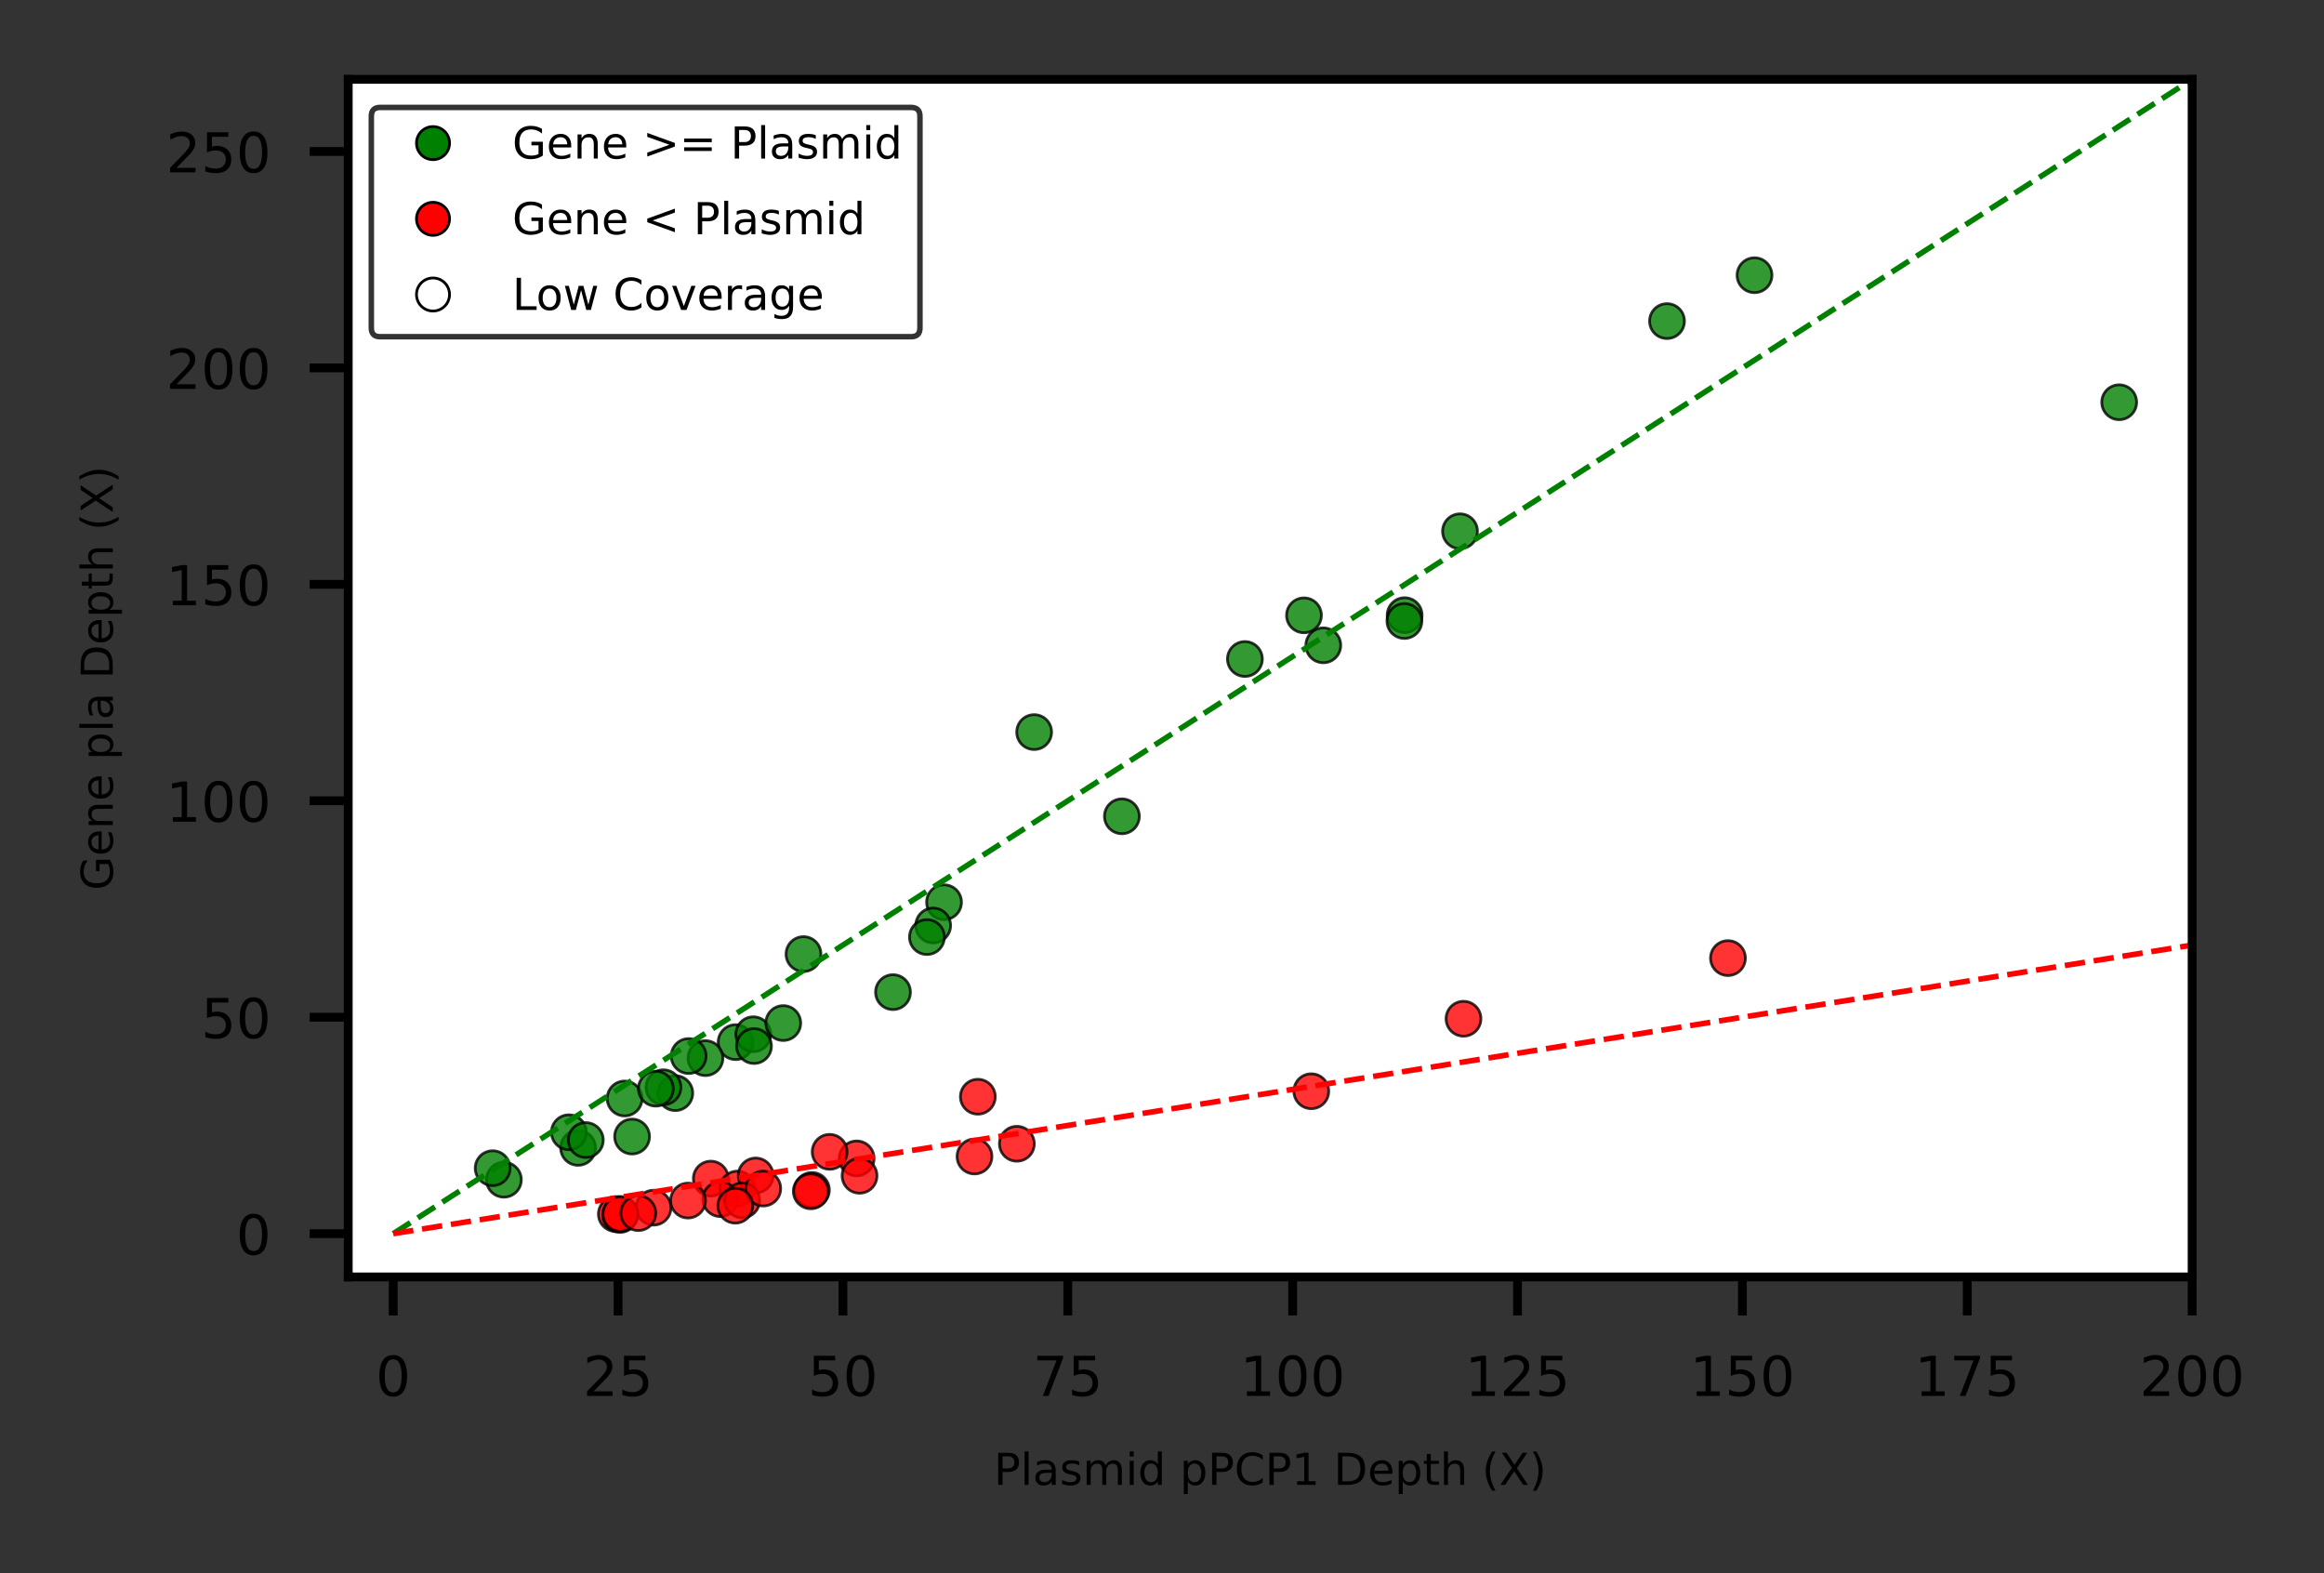 <?xml version="1.0" encoding="utf-8" standalone="no"?>
<!DOCTYPE svg PUBLIC "-//W3C//DTD SVG 1.1//EN"
  "http://www.w3.org/Graphics/SVG/1.1/DTD/svg11.dtd">
<!-- Created with matplotlib (https://matplotlib.org/) -->
<svg height="142.83pt" version="1.1" viewBox="0 0 210.987 142.83" width="210.987pt" xmlns="http://www.w3.org/2000/svg" xmlns:xlink="http://www.w3.org/1999/xlink">
 <rect x="0" y="0" width="210.987" height="142.83" fill="#333333" stroke="none"/>
 <defs>
  <style type="text/css">*{stroke-linecap:butt;stroke-linejoin:round;}</style>
 </defs>
 <g id="figure_1">
  <g id="patch_1">
   <path d="M 0 142.83
L 210.987 142.83
L 210.987 0
L 0 0
z
" style="fill:none;"/>
  </g>
  <g id="axes_1">
   <g id="patch_2">
    <path d="M 31.615 115.92
L 199.015 115.92
L 199.015 7.2
L 31.615 7.2
z
" style="fill:#ffffff;"/>
   </g>
   <g id="PathCollection_1">
    <defs>
     <path d="M 0 1.581
C 0.419 1.581 0.822 1.415 1.118 1.118
C 1.415 0.822 1.581 0.419 1.581 -0
C 1.581 -0.419 1.415 -0.822 1.118 -1.118
C 0.822 -1.415 0.419 -1.581 0 -1.581
C -0.419 -1.581 -0.822 -1.415 -1.118 -1.118
C -1.415 -0.822 -1.581 -0.419 -1.581 0
C -1.581 0.419 -1.415 0.822 -1.118 1.118
C -0.822 1.415 -0.419 1.581 0 1.581
z
" id="C0_0_979e8b2d86"/>
    </defs>
    <g clip-path="url(#p8bb794c6ad)">
     <use style="fill:#008000;fill-opacity:0.8;stroke:#000000;stroke-opacity:0.8;stroke-width:0.25;" x="52.483" xlink:href="#C0_0_979e8b2d86" y="104.203"/>
    </g>
    <g clip-path="url(#p8bb794c6ad)">
     <use style="fill:#008000;fill-opacity:0.8;stroke:#000000;stroke-opacity:0.8;stroke-width:0.25;" x="51.646" xlink:href="#C0_0_979e8b2d86" y="102.786"/>
    </g>
    <g clip-path="url(#p8bb794c6ad)">
     <use style="fill:#008000;fill-opacity:0.8;stroke:#000000;stroke-opacity:0.8;stroke-width:0.25;" x="53.183" xlink:href="#C0_0_979e8b2d86" y="103.493"/>
    </g>
    <g clip-path="url(#p8bb794c6ad)">
     <use style="fill:#008000;fill-opacity:0.8;stroke:#000000;stroke-opacity:0.8;stroke-width:0.25;" x="56.708" xlink:href="#C0_0_979e8b2d86" y="99.72"/>
    </g>
    <g clip-path="url(#p8bb794c6ad)">
     <use style="fill:#008000;fill-opacity:0.8;stroke:#000000;stroke-opacity:0.8;stroke-width:0.25;" x="61.307" xlink:href="#C0_0_979e8b2d86" y="99.233"/>
    </g>
    <g clip-path="url(#p8bb794c6ad)">
     <use style="fill:#008000;fill-opacity:0.8;stroke:#000000;stroke-opacity:0.8;stroke-width:0.25;" x="66.786" xlink:href="#C0_0_979e8b2d86" y="94.604"/>
    </g>
    <g clip-path="url(#p8bb794c6ad)">
     <use style="fill:#008000;fill-opacity:0.8;stroke:#000000;stroke-opacity:0.8;stroke-width:0.25;" x="45.745" xlink:href="#C0_0_979e8b2d86" y="107.095"/>
    </g>
    <g clip-path="url(#p8bb794c6ad)">
     <use style="fill:#008000;fill-opacity:0.8;stroke:#000000;stroke-opacity:0.8;stroke-width:0.25;" x="60.233" xlink:href="#C0_0_979e8b2d86" y="98.7"/>
    </g>
    <g clip-path="url(#p8bb794c6ad)">
     <use style="fill:#008000;fill-opacity:0.8;stroke:#000000;stroke-opacity:0.8;stroke-width:0.25;" x="101.853" xlink:href="#C0_0_979e8b2d86" y="74.103"/>
    </g>
    <g clip-path="url(#p8bb794c6ad)">
     <use style="fill:#008000;fill-opacity:0.8;stroke:#000000;stroke-opacity:0.8;stroke-width:0.25;" x="85.706" xlink:href="#C0_0_979e8b2d86" y="81.903"/>
    </g>
    <g clip-path="url(#p8bb794c6ad)">
     <use style="fill:#008000;fill-opacity:0.8;stroke:#000000;stroke-opacity:0.8;stroke-width:0.25;" x="68.39" xlink:href="#C0_0_979e8b2d86" y="93.888"/>
    </g>
    <g clip-path="url(#p8bb794c6ad)">
     <use style="fill:#008000;fill-opacity:0.8;stroke:#000000;stroke-opacity:0.8;stroke-width:0.25;" x="127.521" xlink:href="#C0_0_979e8b2d86" y="55.844"/>
    </g>
    <g clip-path="url(#p8bb794c6ad)">
     <use style="fill:#008000;fill-opacity:0.8;stroke:#000000;stroke-opacity:0.8;stroke-width:0.25;" x="71.109" xlink:href="#C0_0_979e8b2d86" y="92.873"/>
    </g>
    <g clip-path="url(#p8bb794c6ad)">
     <use style="fill:#008000;fill-opacity:0.8;stroke:#000000;stroke-opacity:0.8;stroke-width:0.25;" x="64.045" xlink:href="#C0_0_979e8b2d86" y="96.055"/>
    </g>
    <g clip-path="url(#p8bb794c6ad)">
     <use style="fill:#008000;fill-opacity:0.8;stroke:#000000;stroke-opacity:0.8;stroke-width:0.25;" x="62.519" xlink:href="#C0_0_979e8b2d86" y="95.868"/>
    </g>
    <g clip-path="url(#p8bb794c6ad)">
     <use style="fill:#ff0000;fill-opacity:0.8;stroke:#000000;stroke-opacity:0.8;stroke-width:0.25;" x="77.774" xlink:href="#C0_0_979e8b2d86" y="105.16"/>
    </g>
    <g clip-path="url(#p8bb794c6ad)">
     <use style="fill:#ff0000;fill-opacity:0.8;stroke:#000000;stroke-opacity:0.8;stroke-width:0.25;" x="59.332" xlink:href="#C0_0_979e8b2d86" y="109.631"/>
    </g>
    <g clip-path="url(#p8bb794c6ad)">
     <use style="fill:#008000;fill-opacity:0.8;stroke:#000000;stroke-opacity:0.8;stroke-width:0.25;" x="68.453" xlink:href="#C0_0_979e8b2d86" y="94.959"/>
    </g>
    <g clip-path="url(#p8bb794c6ad)">
     <use style="fill:#008000;fill-opacity:0.8;stroke:#000000;stroke-opacity:0.8;stroke-width:0.25;" x="84.718" xlink:href="#C0_0_979e8b2d86" y="84.016"/>
    </g>
    <g clip-path="url(#p8bb794c6ad)">
     <use style="fill:#008000;fill-opacity:0.8;stroke:#000000;stroke-opacity:0.8;stroke-width:0.25;" x="59.545" xlink:href="#C0_0_979e8b2d86" y="98.829"/>
    </g>
    <g clip-path="url(#p8bb794c6ad)">
     <use style="fill:#008000;fill-opacity:0.8;stroke:#000000;stroke-opacity:0.8;stroke-width:0.25;" x="44.726" xlink:href="#C0_0_979e8b2d86" y="106.047"/>
    </g>
    <g clip-path="url(#p8bb794c6ad)">
     <use style="fill:#008000;fill-opacity:0.8;stroke:#000000;stroke-opacity:0.8;stroke-width:0.25;" x="84.153" xlink:href="#C0_0_979e8b2d86" y="85.067"/>
    </g>
    <g clip-path="url(#p8bb794c6ad)">
     <use style="fill:#008000;fill-opacity:0.8;stroke:#000000;stroke-opacity:0.8;stroke-width:0.25;" x="93.886" xlink:href="#C0_0_979e8b2d86" y="66.459"/>
    </g>
    <g clip-path="url(#p8bb794c6ad)">
     <use style="fill:#008000;fill-opacity:0.8;stroke:#000000;stroke-opacity:0.8;stroke-width:0.25;" x="81.072" xlink:href="#C0_0_979e8b2d86" y="90.065"/>
    </g>
    <g clip-path="url(#p8bb794c6ad)">
     <use style="fill:#ff0000;fill-opacity:0.8;stroke:#000000;stroke-opacity:0.8;stroke-width:0.25;" x="64.532" xlink:href="#C0_0_979e8b2d86" y="106.993"/>
    </g>
    <g clip-path="url(#p8bb794c6ad)">
     <use style="fill:#ff0000;fill-opacity:0.8;stroke:#000000;stroke-opacity:0.8;stroke-width:0.25;" x="66.94" xlink:href="#C0_0_979e8b2d86" y="107.899"/>
    </g>
    <g clip-path="url(#p8bb794c6ad)">
     <use style="fill:#ff0000;fill-opacity:0.8;stroke:#000000;stroke-opacity:0.8;stroke-width:0.25;" x="68.606" xlink:href="#C0_0_979e8b2d86" y="106.71"/>
    </g>
    <g clip-path="url(#p8bb794c6ad)">
     <use style="fill:#ff0000;fill-opacity:0.8;stroke:#000000;stroke-opacity:0.8;stroke-width:0.25;" x="88.471" xlink:href="#C0_0_979e8b2d86" y="104.985"/>
    </g>
    <g clip-path="url(#p8bb794c6ad)">
     <use style="fill:#ff0000;fill-opacity:0.8;stroke:#000000;stroke-opacity:0.8;stroke-width:0.25;" x="119.047" xlink:href="#C0_0_979e8b2d86" y="99.062"/>
    </g>
    <g clip-path="url(#p8bb794c6ad)">
     <use style="fill:#ff0000;fill-opacity:0.8;stroke:#000000;stroke-opacity:0.8;stroke-width:0.25;" x="65.397" xlink:href="#C0_0_979e8b2d86" y="108.857"/>
    </g>
    <g clip-path="url(#p8bb794c6ad)">
     <use style="fill:#008000;fill-opacity:0.8;stroke:#000000;stroke-opacity:0.8;stroke-width:0.25;" x="192.393" xlink:href="#C0_0_979e8b2d86" y="36.515"/>
    </g>
    <g clip-path="url(#p8bb794c6ad)">
     <use style="fill:#ff0000;fill-opacity:0.8;stroke:#000000;stroke-opacity:0.8;stroke-width:0.25;" x="55.911" xlink:href="#C0_0_979e8b2d86" y="110.213"/>
    </g>
    <g clip-path="url(#p8bb794c6ad)">
     <use style="fill:#ff0000;fill-opacity:0.8;stroke:#000000;stroke-opacity:0.8;stroke-width:0.25;" x="75.322" xlink:href="#C0_0_979e8b2d86" y="104.562"/>
    </g>
    <g clip-path="url(#p8bb794c6ad)">
     <use style="fill:#ff0000;fill-opacity:0.8;stroke:#000000;stroke-opacity:0.8;stroke-width:0.25;" x="88.775" xlink:href="#C0_0_979e8b2d86" y="99.56"/>
    </g>
    <g clip-path="url(#p8bb794c6ad)">
     <use style="fill:#ff0000;fill-opacity:0.8;stroke:#000000;stroke-opacity:0.8;stroke-width:0.25;" x="78.035" xlink:href="#C0_0_979e8b2d86" y="106.736"/>
    </g>
    <g clip-path="url(#p8bb794c6ad)">
     <use style="fill:#ff0000;fill-opacity:0.8;stroke:#000000;stroke-opacity:0.8;stroke-width:0.25;" x="67.382" xlink:href="#C0_0_979e8b2d86" y="108.97"/>
    </g>
    <g clip-path="url(#p8bb794c6ad)">
     <use style="fill:#ff0000;fill-opacity:0.8;stroke:#000000;stroke-opacity:0.8;stroke-width:0.25;" x="73.71" xlink:href="#C0_0_979e8b2d86" y="108.023"/>
    </g>
    <g clip-path="url(#p8bb794c6ad)">
     <use style="fill:#ff0000;fill-opacity:0.8;stroke:#000000;stroke-opacity:0.8;stroke-width:0.25;" x="62.463" xlink:href="#C0_0_979e8b2d86" y="108.987"/>
    </g>
    <g clip-path="url(#p8bb794c6ad)">
     <use style="fill:#ff0000;fill-opacity:0.8;stroke:#000000;stroke-opacity:0.8;stroke-width:0.25;" x="56.288" xlink:href="#C0_0_979e8b2d86" y="110.292"/>
    </g>
    <g clip-path="url(#p8bb794c6ad)">
     <use style="fill:#ff0000;fill-opacity:0.8;stroke:#000000;stroke-opacity:0.8;stroke-width:0.25;" x="56.324" xlink:href="#C0_0_979e8b2d86" y="110.203"/>
    </g>
    <g clip-path="url(#p8bb794c6ad)">
     <use style="fill:#ff0000;fill-opacity:0.8;stroke:#000000;stroke-opacity:0.8;stroke-width:0.25;" x="73.61" xlink:href="#C0_0_979e8b2d86" y="108.147"/>
    </g>
    <g clip-path="url(#p8bb794c6ad)">
     <use style="fill:#ff0000;fill-opacity:0.8;stroke:#000000;stroke-opacity:0.8;stroke-width:0.25;" x="57.95" xlink:href="#C0_0_979e8b2d86" y="110.126"/>
    </g>
    <g clip-path="url(#p8bb794c6ad)">
     <use style="fill:#ff0000;fill-opacity:0.8;stroke:#000000;stroke-opacity:0.8;stroke-width:0.25;" x="132.866" xlink:href="#C0_0_979e8b2d86" y="92.48"/>
    </g>
    <g clip-path="url(#p8bb794c6ad)">
     <use style="fill:#ff0000;fill-opacity:0.8;stroke:#000000;stroke-opacity:0.8;stroke-width:0.25;" x="92.318" xlink:href="#C0_0_979e8b2d86" y="103.831"/>
    </g>
    <g clip-path="url(#p8bb794c6ad)">
     <use style="fill:#ff0000;fill-opacity:0.8;stroke:#000000;stroke-opacity:0.8;stroke-width:0.25;" x="69.293" xlink:href="#C0_0_979e8b2d86" y="107.895"/>
    </g>
    <g clip-path="url(#p8bb794c6ad)">
     <use style="fill:#ff0000;fill-opacity:0.8;stroke:#000000;stroke-opacity:0.8;stroke-width:0.25;" x="66.757" xlink:href="#C0_0_979e8b2d86" y="109.452"/>
    </g>
    <g clip-path="url(#p8bb794c6ad)">
     <use style="fill:#ff0000;fill-opacity:0.8;stroke:#000000;stroke-opacity:0.8;stroke-width:0.25;" x="156.876" xlink:href="#C0_0_979e8b2d86" y="86.976"/>
    </g>
    <g clip-path="url(#p8bb794c6ad)">
     <use style="fill:#008000;fill-opacity:0.8;stroke:#000000;stroke-opacity:0.8;stroke-width:0.25;" x="120.137" xlink:href="#C0_0_979e8b2d86" y="58.582"/>
    </g>
    <g clip-path="url(#p8bb794c6ad)">
     <use style="fill:#008000;fill-opacity:0.8;stroke:#000000;stroke-opacity:0.8;stroke-width:0.25;" x="57.384" xlink:href="#C0_0_979e8b2d86" y="103.176"/>
    </g>
    <g clip-path="url(#p8bb794c6ad)">
     <use style="fill:#008000;fill-opacity:0.8;stroke:#000000;stroke-opacity:0.8;stroke-width:0.25;" x="72.946" xlink:href="#C0_0_979e8b2d86" y="86.612"/>
    </g>
    <g clip-path="url(#p8bb794c6ad)">
     <use style="fill:#008000;fill-opacity:0.8;stroke:#000000;stroke-opacity:0.8;stroke-width:0.25;" x="159.286" xlink:href="#C0_0_979e8b2d86" y="24.983"/>
    </g>
    <g clip-path="url(#p8bb794c6ad)">
     <use style="fill:#008000;fill-opacity:0.8;stroke:#000000;stroke-opacity:0.8;stroke-width:0.25;" x="127.501" xlink:href="#C0_0_979e8b2d86" y="56.375"/>
    </g>
    <g clip-path="url(#p8bb794c6ad)">
     <use style="fill:#008000;fill-opacity:0.8;stroke:#000000;stroke-opacity:0.8;stroke-width:0.25;" x="151.341" xlink:href="#C0_0_979e8b2d86" y="29.149"/>
    </g>
    <g clip-path="url(#p8bb794c6ad)">
     <use style="fill:#008000;fill-opacity:0.8;stroke:#000000;stroke-opacity:0.8;stroke-width:0.25;" x="132.549" xlink:href="#C0_0_979e8b2d86" y="48.229"/>
    </g>
    <g clip-path="url(#p8bb794c6ad)">
     <use style="fill:#008000;fill-opacity:0.8;stroke:#000000;stroke-opacity:0.8;stroke-width:0.25;" x="118.384" xlink:href="#C0_0_979e8b2d86" y="55.859"/>
    </g>
    <g clip-path="url(#p8bb794c6ad)">
     <use style="fill:#008000;fill-opacity:0.8;stroke:#000000;stroke-opacity:0.8;stroke-width:0.25;" x="113.02" xlink:href="#C0_0_979e8b2d86" y="59.824"/>
    </g>
   </g>
   <g id="matplotlib.axis_1">
    <g id="xtick_1">
     <g id="line2d_1">
      <defs>
       <path d="M 0 0
L 0 3.5
" id="mc7a7d7b700" style="stroke:#000000;stroke-width:0.8;"/>
      </defs>
      <g>
       <use style="stroke:#000000;stroke-width:0.8;" x="35.698" xlink:href="#mc7a7d7b700" y="115.92"/>
      </g>
     </g>
     <g id="text_1">
      <!-- 0 -->
      <g transform="translate(34.107 126.719)scale(0.05 -0.05)">
       <defs>
        <path d="M 31.781 66.406
Q 24.172 66.406 20.328 58.906
Q 16.5 51.422 16.5 36.375
Q 16.5 21.391 20.328 13.891
Q 24.172 6.391 31.781 6.391
Q 39.453 6.391 43.281 13.891
Q 47.125 21.391 47.125 36.375
Q 47.125 51.422 43.281 58.906
Q 39.453 66.406 31.781 66.406
z
M 31.781 74.219
Q 44.047 74.219 50.516 64.516
Q 56.984 54.828 56.984 36.375
Q 56.984 17.969 50.516 8.266
Q 44.047 -1.422 31.781 -1.422
Q 19.531 -1.422 13.062 8.266
Q 6.594 17.969 6.594 36.375
Q 6.594 54.828 13.062 64.516
Q 19.531 74.219 31.781 74.219
z
" id="DejaVuSans-48"/>
       </defs>
       <use xlink:href="#DejaVuSans-48"/>
      </g>
     </g>
    </g>
    <g id="xtick_2">
     <g id="line2d_2">
      <g>
       <use style="stroke:#000000;stroke-width:0.8;" x="56.113" xlink:href="#mc7a7d7b700" y="115.92"/>
      </g>
     </g>
     <g id="text_2">
      <!-- 25 -->
      <g transform="translate(52.931 126.719)scale(0.05 -0.05)">
       <defs>
        <path d="M 19.188 8.297
L 53.609 8.297
L 53.609 0
L 7.328 0
L 7.328 8.297
Q 12.938 14.109 22.625 23.891
Q 32.328 33.688 34.812 36.531
Q 39.547 41.844 41.422 45.531
Q 43.312 49.219 43.312 52.781
Q 43.312 58.594 39.234 62.25
Q 35.156 65.922 28.609 65.922
Q 23.969 65.922 18.812 64.312
Q 13.672 62.703 7.812 59.422
L 7.812 69.391
Q 13.766 71.781 18.938 73
Q 24.125 74.219 28.422 74.219
Q 39.75 74.219 46.484 68.547
Q 53.219 62.891 53.219 53.422
Q 53.219 48.922 51.531 44.891
Q 49.859 40.875 45.406 35.406
Q 44.188 33.984 37.641 27.219
Q 31.109 20.453 19.188 8.297
z
" id="DejaVuSans-50"/>
        <path d="M 10.797 72.906
L 49.516 72.906
L 49.516 64.594
L 19.828 64.594
L 19.828 46.734
Q 21.969 47.469 24.109 47.828
Q 26.266 48.188 28.422 48.188
Q 40.625 48.188 47.75 41.5
Q 54.891 34.812 54.891 23.391
Q 54.891 11.625 47.562 5.094
Q 40.234 -1.422 26.906 -1.422
Q 22.312 -1.422 17.547 -0.641
Q 12.797 0.141 7.719 1.703
L 7.719 11.625
Q 12.109 9.234 16.797 8.062
Q 21.484 6.891 26.703 6.891
Q 35.156 6.891 40.078 11.328
Q 45.016 15.766 45.016 23.391
Q 45.016 31 40.078 35.438
Q 35.156 39.891 26.703 39.891
Q 22.75 39.891 18.812 39.016
Q 14.891 38.141 10.797 36.281
z
" id="DejaVuSans-53"/>
       </defs>
       <use xlink:href="#DejaVuSans-50"/>
       <use x="63.623" xlink:href="#DejaVuSans-53"/>
      </g>
     </g>
    </g>
    <g id="xtick_3">
     <g id="line2d_3">
      <g>
       <use style="stroke:#000000;stroke-width:0.8;" x="76.527" xlink:href="#mc7a7d7b700" y="115.92"/>
      </g>
     </g>
     <g id="text_3">
      <!-- 50 -->
      <g transform="translate(73.346 126.719)scale(0.05 -0.05)">
       <use xlink:href="#DejaVuSans-53"/>
       <use x="63.623" xlink:href="#DejaVuSans-48"/>
      </g>
     </g>
    </g>
    <g id="xtick_4">
     <g id="line2d_4">
      <g>
       <use style="stroke:#000000;stroke-width:0.8;" x="96.942" xlink:href="#mc7a7d7b700" y="115.92"/>
      </g>
     </g>
     <g id="text_4">
      <!-- 75 -->
      <g transform="translate(93.761 126.719)scale(0.05 -0.05)">
       <defs>
        <path d="M 8.203 72.906
L 55.078 72.906
L 55.078 68.703
L 28.609 0
L 18.312 0
L 43.219 64.594
L 8.203 64.594
z
" id="DejaVuSans-55"/>
       </defs>
       <use xlink:href="#DejaVuSans-55"/>
       <use x="63.623" xlink:href="#DejaVuSans-53"/>
      </g>
     </g>
    </g>
    <g id="xtick_5">
     <g id="line2d_5">
      <g>
       <use style="stroke:#000000;stroke-width:0.8;" x="117.356" xlink:href="#mc7a7d7b700" y="115.92"/>
      </g>
     </g>
     <g id="text_5">
      <!-- 100 -->
      <g transform="translate(112.585 126.719)scale(0.05 -0.05)">
       <defs>
        <path d="M 12.406 8.297
L 28.516 8.297
L 28.516 63.922
L 10.984 60.406
L 10.984 69.391
L 28.422 72.906
L 38.281 72.906
L 38.281 8.297
L 54.391 8.297
L 54.391 0
L 12.406 0
z
" id="DejaVuSans-49"/>
       </defs>
       <use xlink:href="#DejaVuSans-49"/>
       <use x="63.623" xlink:href="#DejaVuSans-48"/>
       <use x="127.246" xlink:href="#DejaVuSans-48"/>
      </g>
     </g>
    </g>
    <g id="xtick_6">
     <g id="line2d_6">
      <g>
       <use style="stroke:#000000;stroke-width:0.8;" x="137.771" xlink:href="#mc7a7d7b700" y="115.92"/>
      </g>
     </g>
     <g id="text_6">
      <!-- 125 -->
      <g transform="translate(132.999 126.719)scale(0.05 -0.05)">
       <use xlink:href="#DejaVuSans-49"/>
       <use x="63.623" xlink:href="#DejaVuSans-50"/>
       <use x="127.246" xlink:href="#DejaVuSans-53"/>
      </g>
     </g>
    </g>
    <g id="xtick_7">
     <g id="line2d_7">
      <g>
       <use style="stroke:#000000;stroke-width:0.8;" x="158.186" xlink:href="#mc7a7d7b700" y="115.92"/>
      </g>
     </g>
     <g id="text_7">
      <!-- 150 -->
      <g transform="translate(153.414 126.719)scale(0.05 -0.05)">
       <use xlink:href="#DejaVuSans-49"/>
       <use x="63.623" xlink:href="#DejaVuSans-53"/>
       <use x="127.246" xlink:href="#DejaVuSans-48"/>
      </g>
     </g>
    </g>
    <g id="xtick_8">
     <g id="line2d_8">
      <g>
       <use style="stroke:#000000;stroke-width:0.8;" x="178.6" xlink:href="#mc7a7d7b700" y="115.92"/>
      </g>
     </g>
     <g id="text_8">
      <!-- 175 -->
      <g transform="translate(173.828 126.719)scale(0.05 -0.05)">
       <use xlink:href="#DejaVuSans-49"/>
       <use x="63.623" xlink:href="#DejaVuSans-55"/>
       <use x="127.246" xlink:href="#DejaVuSans-53"/>
      </g>
     </g>
    </g>
    <g id="xtick_9">
     <g id="line2d_9">
      <g>
       <use style="stroke:#000000;stroke-width:0.8;" x="199.015" xlink:href="#mc7a7d7b700" y="115.92"/>
      </g>
     </g>
     <g id="text_9">
      <!-- 200 -->
      <g transform="translate(194.243 126.719)scale(0.05 -0.05)">
       <use xlink:href="#DejaVuSans-50"/>
       <use x="63.623" xlink:href="#DejaVuSans-48"/>
       <use x="127.246" xlink:href="#DejaVuSans-48"/>
      </g>
     </g>
    </g>
    <g id="text_10">
     <!-- Plasmid pPCP1 Depth (X) -->
     <g transform="translate(90.233 134.798)scale(0.04 -0.04)">
      <defs>
       <path d="M 19.672 64.797
L 19.672 37.406
L 32.078 37.406
Q 38.969 37.406 42.719 40.969
Q 46.484 44.531 46.484 51.125
Q 46.484 57.672 42.719 61.234
Q 38.969 64.797 32.078 64.797
z
M 9.812 72.906
L 32.078 72.906
Q 44.344 72.906 50.609 67.359
Q 56.891 61.812 56.891 51.125
Q 56.891 40.328 50.609 34.812
Q 44.344 29.297 32.078 29.297
L 19.672 29.297
L 19.672 0
L 9.812 0
z
" id="DejaVuSans-80"/>
       <path d="M 9.422 75.984
L 18.406 75.984
L 18.406 0
L 9.422 0
z
" id="DejaVuSans-108"/>
       <path d="M 34.281 27.484
Q 23.391 27.484 19.188 25
Q 14.984 22.516 14.984 16.5
Q 14.984 11.719 18.141 8.906
Q 21.297 6.109 26.703 6.109
Q 34.188 6.109 38.703 11.406
Q 43.219 16.703 43.219 25.484
L 43.219 27.484
z
M 52.203 31.203
L 52.203 0
L 43.219 0
L 43.219 8.297
Q 40.141 3.328 35.547 0.953
Q 30.953 -1.422 24.312 -1.422
Q 15.922 -1.422 10.953 3.297
Q 6 8.016 6 15.922
Q 6 25.141 12.172 29.828
Q 18.359 34.516 30.609 34.516
L 43.219 34.516
L 43.219 35.406
Q 43.219 41.609 39.141 45
Q 35.062 48.391 27.688 48.391
Q 23 48.391 18.547 47.266
Q 14.109 46.141 10.016 43.891
L 10.016 52.203
Q 14.938 54.109 19.578 55.047
Q 24.219 56 28.609 56
Q 40.484 56 46.344 49.844
Q 52.203 43.703 52.203 31.203
z
" id="DejaVuSans-97"/>
       <path d="M 44.281 53.078
L 44.281 44.578
Q 40.484 46.531 36.375 47.5
Q 32.281 48.484 27.875 48.484
Q 21.188 48.484 17.844 46.438
Q 14.5 44.391 14.5 40.281
Q 14.5 37.156 16.891 35.375
Q 19.281 33.594 26.516 31.984
L 29.594 31.297
Q 39.156 29.25 43.188 25.516
Q 47.219 21.781 47.219 15.094
Q 47.219 7.469 41.188 3.016
Q 35.156 -1.422 24.609 -1.422
Q 20.219 -1.422 15.453 -0.562
Q 10.688 0.297 5.422 2
L 5.422 11.281
Q 10.406 8.688 15.234 7.391
Q 20.062 6.109 24.812 6.109
Q 31.156 6.109 34.562 8.281
Q 37.984 10.453 37.984 14.406
Q 37.984 18.062 35.516 20.016
Q 33.062 21.969 24.703 23.781
L 21.578 24.516
Q 13.234 26.266 9.516 29.906
Q 5.812 33.547 5.812 39.891
Q 5.812 47.609 11.281 51.797
Q 16.75 56 26.812 56
Q 31.781 56 36.172 55.266
Q 40.578 54.547 44.281 53.078
z
" id="DejaVuSans-115"/>
       <path d="M 52 44.188
Q 55.375 50.25 60.062 53.125
Q 64.75 56 71.094 56
Q 79.641 56 84.281 50.016
Q 88.922 44.047 88.922 33.016
L 88.922 0
L 79.891 0
L 79.891 32.719
Q 79.891 40.578 77.094 44.375
Q 74.312 48.188 68.609 48.188
Q 61.625 48.188 57.562 43.547
Q 53.516 38.922 53.516 30.906
L 53.516 0
L 44.484 0
L 44.484 32.719
Q 44.484 40.625 41.703 44.406
Q 38.922 48.188 33.109 48.188
Q 26.219 48.188 22.156 43.531
Q 18.109 38.875 18.109 30.906
L 18.109 0
L 9.078 0
L 9.078 54.688
L 18.109 54.688
L 18.109 46.188
Q 21.188 51.219 25.484 53.609
Q 29.781 56 35.688 56
Q 41.656 56 45.828 52.969
Q 50 49.953 52 44.188
z
" id="DejaVuSans-109"/>
       <path d="M 9.422 54.688
L 18.406 54.688
L 18.406 0
L 9.422 0
z
M 9.422 75.984
L 18.406 75.984
L 18.406 64.594
L 9.422 64.594
z
" id="DejaVuSans-105"/>
       <path d="M 45.406 46.391
L 45.406 75.984
L 54.391 75.984
L 54.391 0
L 45.406 0
L 45.406 8.203
Q 42.578 3.328 38.25 0.953
Q 33.938 -1.422 27.875 -1.422
Q 17.969 -1.422 11.734 6.484
Q 5.516 14.406 5.516 27.297
Q 5.516 40.188 11.734 48.094
Q 17.969 56 27.875 56
Q 33.938 56 38.25 53.625
Q 42.578 51.266 45.406 46.391
z
M 14.797 27.297
Q 14.797 17.391 18.875 11.75
Q 22.953 6.109 30.078 6.109
Q 37.203 6.109 41.297 11.75
Q 45.406 17.391 45.406 27.297
Q 45.406 37.203 41.297 42.844
Q 37.203 48.484 30.078 48.484
Q 22.953 48.484 18.875 42.844
Q 14.797 37.203 14.797 27.297
z
" id="DejaVuSans-100"/>
       <path id="DejaVuSans-32"/>
       <path d="M 18.109 8.203
L 18.109 -20.797
L 9.078 -20.797
L 9.078 54.688
L 18.109 54.688
L 18.109 46.391
Q 20.953 51.266 25.266 53.625
Q 29.594 56 35.594 56
Q 45.562 56 51.781 48.094
Q 58.016 40.188 58.016 27.297
Q 58.016 14.406 51.781 6.484
Q 45.562 -1.422 35.594 -1.422
Q 29.594 -1.422 25.266 0.953
Q 20.953 3.328 18.109 8.203
z
M 48.688 27.297
Q 48.688 37.203 44.609 42.844
Q 40.531 48.484 33.406 48.484
Q 26.266 48.484 22.188 42.844
Q 18.109 37.203 18.109 27.297
Q 18.109 17.391 22.188 11.75
Q 26.266 6.109 33.406 6.109
Q 40.531 6.109 44.609 11.75
Q 48.688 17.391 48.688 27.297
z
" id="DejaVuSans-112"/>
       <path d="M 64.406 67.281
L 64.406 56.891
Q 59.422 61.531 53.781 63.812
Q 48.141 66.109 41.797 66.109
Q 29.297 66.109 22.656 58.469
Q 16.016 50.828 16.016 36.375
Q 16.016 21.969 22.656 14.328
Q 29.297 6.688 41.797 6.688
Q 48.141 6.688 53.781 8.984
Q 59.422 11.281 64.406 15.922
L 64.406 5.609
Q 59.234 2.094 53.438 0.328
Q 47.656 -1.422 41.219 -1.422
Q 24.656 -1.422 15.125 8.703
Q 5.609 18.844 5.609 36.375
Q 5.609 53.953 15.125 64.078
Q 24.656 74.219 41.219 74.219
Q 47.75 74.219 53.531 72.484
Q 59.328 70.75 64.406 67.281
z
" id="DejaVuSans-67"/>
       <path d="M 19.672 64.797
L 19.672 8.109
L 31.594 8.109
Q 46.688 8.109 53.688 14.938
Q 60.688 21.781 60.688 36.531
Q 60.688 51.172 53.688 57.984
Q 46.688 64.797 31.594 64.797
z
M 9.812 72.906
L 30.078 72.906
Q 51.266 72.906 61.172 64.094
Q 71.094 55.281 71.094 36.531
Q 71.094 17.672 61.125 8.828
Q 51.172 0 30.078 0
L 9.812 0
z
" id="DejaVuSans-68"/>
       <path d="M 56.203 29.594
L 56.203 25.203
L 14.891 25.203
Q 15.484 15.922 20.484 11.062
Q 25.484 6.203 34.422 6.203
Q 39.594 6.203 44.453 7.469
Q 49.312 8.734 54.109 11.281
L 54.109 2.781
Q 49.266 0.734 44.188 -0.344
Q 39.109 -1.422 33.891 -1.422
Q 20.797 -1.422 13.156 6.188
Q 5.516 13.812 5.516 26.812
Q 5.516 40.234 12.766 48.109
Q 20.016 56 32.328 56
Q 43.359 56 49.781 48.891
Q 56.203 41.797 56.203 29.594
z
M 47.219 32.234
Q 47.125 39.594 43.094 43.984
Q 39.062 48.391 32.422 48.391
Q 24.906 48.391 20.391 44.141
Q 15.875 39.891 15.188 32.172
z
" id="DejaVuSans-101"/>
       <path d="M 18.312 70.219
L 18.312 54.688
L 36.812 54.688
L 36.812 47.703
L 18.312 47.703
L 18.312 18.016
Q 18.312 11.328 20.141 9.422
Q 21.969 7.516 27.594 7.516
L 36.812 7.516
L 36.812 0
L 27.594 0
Q 17.188 0 13.234 3.875
Q 9.281 7.766 9.281 18.016
L 9.281 47.703
L 2.688 47.703
L 2.688 54.688
L 9.281 54.688
L 9.281 70.219
z
" id="DejaVuSans-116"/>
       <path d="M 54.891 33.016
L 54.891 0
L 45.906 0
L 45.906 32.719
Q 45.906 40.484 42.875 44.328
Q 39.844 48.188 33.797 48.188
Q 26.516 48.188 22.312 43.547
Q 18.109 38.922 18.109 30.906
L 18.109 0
L 9.078 0
L 9.078 75.984
L 18.109 75.984
L 18.109 46.188
Q 21.344 51.125 25.703 53.562
Q 30.078 56 35.797 56
Q 45.219 56 50.047 50.172
Q 54.891 44.344 54.891 33.016
z
" id="DejaVuSans-104"/>
       <path d="M 31 75.875
Q 24.469 64.656 21.281 53.656
Q 18.109 42.672 18.109 31.391
Q 18.109 20.125 21.312 9.062
Q 24.516 -2 31 -13.188
L 23.188 -13.188
Q 15.875 -1.703 12.234 9.375
Q 8.594 20.453 8.594 31.391
Q 8.594 42.281 12.203 53.312
Q 15.828 64.359 23.188 75.875
z
" id="DejaVuSans-40"/>
       <path d="M 6.297 72.906
L 16.891 72.906
L 35.016 45.797
L 53.219 72.906
L 63.812 72.906
L 40.375 37.891
L 65.375 0
L 54.781 0
L 34.281 31
L 13.625 0
L 2.984 0
L 29 38.922
z
" id="DejaVuSans-88"/>
       <path d="M 8.016 75.875
L 15.828 75.875
Q 23.141 64.359 26.781 53.312
Q 30.422 42.281 30.422 31.391
Q 30.422 20.453 26.781 9.375
Q 23.141 -1.703 15.828 -13.188
L 8.016 -13.188
Q 14.5 -2 17.703 9.062
Q 20.906 20.125 20.906 31.391
Q 20.906 42.672 17.703 53.656
Q 14.5 64.656 8.016 75.875
z
" id="DejaVuSans-41"/>
      </defs>
      <use xlink:href="#DejaVuSans-80"/>
      <use x="60.303" xlink:href="#DejaVuSans-108"/>
      <use x="88.086" xlink:href="#DejaVuSans-97"/>
      <use x="149.365" xlink:href="#DejaVuSans-115"/>
      <use x="201.465" xlink:href="#DejaVuSans-109"/>
      <use x="298.877" xlink:href="#DejaVuSans-105"/>
      <use x="326.66" xlink:href="#DejaVuSans-100"/>
      <use x="390.137" xlink:href="#DejaVuSans-32"/>
      <use x="421.924" xlink:href="#DejaVuSans-112"/>
      <use x="485.4" xlink:href="#DejaVuSans-80"/>
      <use x="545.703" xlink:href="#DejaVuSans-67"/>
      <use x="615.527" xlink:href="#DejaVuSans-80"/>
      <use x="675.83" xlink:href="#DejaVuSans-49"/>
      <use x="739.453" xlink:href="#DejaVuSans-32"/>
      <use x="771.24" xlink:href="#DejaVuSans-68"/>
      <use x="848.242" xlink:href="#DejaVuSans-101"/>
      <use x="909.766" xlink:href="#DejaVuSans-112"/>
      <use x="973.242" xlink:href="#DejaVuSans-116"/>
      <use x="1012.451" xlink:href="#DejaVuSans-104"/>
      <use x="1075.83" xlink:href="#DejaVuSans-32"/>
      <use x="1107.617" xlink:href="#DejaVuSans-40"/>
      <use x="1146.631" xlink:href="#DejaVuSans-88"/>
      <use x="1215.137" xlink:href="#DejaVuSans-41"/>
     </g>
    </g>
   </g>
   <g id="matplotlib.axis_2">
    <g id="ytick_1">
     <g id="line2d_10">
      <defs>
       <path d="M 0 0
L -3.5 0
" id="m6d1c619c7d" style="stroke:#000000;stroke-width:0.8;"/>
      </defs>
      <g>
       <use style="stroke:#000000;stroke-width:0.8;" x="31.615" xlink:href="#m6d1c619c7d" y="111.99"/>
      </g>
     </g>
     <g id="text_11">
      <!-- 0 -->
      <g transform="translate(21.434 113.89)scale(0.05 -0.05)">
       <use xlink:href="#DejaVuSans-48"/>
      </g>
     </g>
    </g>
    <g id="ytick_2">
     <g id="line2d_11">
      <g>
       <use style="stroke:#000000;stroke-width:0.8;" x="31.615" xlink:href="#m6d1c619c7d" y="92.342"/>
      </g>
     </g>
     <g id="text_12">
      <!-- 50 -->
      <g transform="translate(18.253 94.242)scale(0.05 -0.05)">
       <use xlink:href="#DejaVuSans-53"/>
       <use x="63.623" xlink:href="#DejaVuSans-48"/>
      </g>
     </g>
    </g>
    <g id="ytick_3">
     <g id="line2d_12">
      <g>
       <use style="stroke:#000000;stroke-width:0.8;" x="31.615" xlink:href="#m6d1c619c7d" y="72.694"/>
      </g>
     </g>
     <g id="text_13">
      <!-- 100 -->
      <g transform="translate(15.071 74.594)scale(0.05 -0.05)">
       <use xlink:href="#DejaVuSans-49"/>
       <use x="63.623" xlink:href="#DejaVuSans-48"/>
       <use x="127.246" xlink:href="#DejaVuSans-48"/>
      </g>
     </g>
    </g>
    <g id="ytick_4">
     <g id="line2d_13">
      <g>
       <use style="stroke:#000000;stroke-width:0.8;" x="31.615" xlink:href="#m6d1c619c7d" y="53.046"/>
      </g>
     </g>
     <g id="text_14">
      <!-- 150 -->
      <g transform="translate(15.071 54.945)scale(0.05 -0.05)">
       <use xlink:href="#DejaVuSans-49"/>
       <use x="63.623" xlink:href="#DejaVuSans-53"/>
       <use x="127.246" xlink:href="#DejaVuSans-48"/>
      </g>
     </g>
    </g>
    <g id="ytick_5">
     <g id="line2d_14">
      <g>
       <use style="stroke:#000000;stroke-width:0.8;" x="31.615" xlink:href="#m6d1c619c7d" y="33.398"/>
      </g>
     </g>
     <g id="text_15">
      <!-- 200 -->
      <g transform="translate(15.071 35.297)scale(0.05 -0.05)">
       <use xlink:href="#DejaVuSans-50"/>
       <use x="63.623" xlink:href="#DejaVuSans-48"/>
       <use x="127.246" xlink:href="#DejaVuSans-48"/>
      </g>
     </g>
    </g>
    <g id="ytick_6">
     <g id="line2d_15">
      <g>
       <use style="stroke:#000000;stroke-width:0.8;" x="31.615" xlink:href="#m6d1c619c7d" y="13.749"/>
      </g>
     </g>
     <g id="text_16">
      <!-- 250 -->
      <g transform="translate(15.071 15.649)scale(0.05 -0.05)">
       <use xlink:href="#DejaVuSans-50"/>
       <use x="63.623" xlink:href="#DejaVuSans-53"/>
       <use x="127.246" xlink:href="#DejaVuSans-48"/>
      </g>
     </g>
    </g>
    <g id="text_17">
     <!-- Gene pla Depth (X) -->
     <g transform="translate(10.239 80.819)rotate(-90)scale(0.04 -0.04)">
      <defs>
       <path d="M 59.516 10.406
L 59.516 29.984
L 43.406 29.984
L 43.406 38.094
L 69.281 38.094
L 69.281 6.781
Q 63.578 2.734 56.688 0.656
Q 49.812 -1.422 42 -1.422
Q 24.906 -1.422 15.25 8.562
Q 5.609 18.562 5.609 36.375
Q 5.609 54.25 15.25 64.234
Q 24.906 74.219 42 74.219
Q 49.125 74.219 55.547 72.453
Q 61.969 70.703 67.391 67.281
L 67.391 56.781
Q 61.922 61.422 55.766 63.766
Q 49.609 66.109 42.828 66.109
Q 29.438 66.109 22.719 58.641
Q 16.016 51.172 16.016 36.375
Q 16.016 21.625 22.719 14.156
Q 29.438 6.688 42.828 6.688
Q 48.047 6.688 52.141 7.594
Q 56.25 8.5 59.516 10.406
z
" id="DejaVuSans-71"/>
       <path d="M 54.891 33.016
L 54.891 0
L 45.906 0
L 45.906 32.719
Q 45.906 40.484 42.875 44.328
Q 39.844 48.188 33.797 48.188
Q 26.516 48.188 22.312 43.547
Q 18.109 38.922 18.109 30.906
L 18.109 0
L 9.078 0
L 9.078 54.688
L 18.109 54.688
L 18.109 46.188
Q 21.344 51.125 25.703 53.562
Q 30.078 56 35.797 56
Q 45.219 56 50.047 50.172
Q 54.891 44.344 54.891 33.016
z
" id="DejaVuSans-110"/>
      </defs>
      <use xlink:href="#DejaVuSans-71"/>
      <use x="77.49" xlink:href="#DejaVuSans-101"/>
      <use x="139.014" xlink:href="#DejaVuSans-110"/>
      <use x="202.393" xlink:href="#DejaVuSans-101"/>
      <use x="263.916" xlink:href="#DejaVuSans-32"/>
      <use x="295.703" xlink:href="#DejaVuSans-112"/>
      <use x="359.18" xlink:href="#DejaVuSans-108"/>
      <use x="386.963" xlink:href="#DejaVuSans-97"/>
      <use x="448.242" xlink:href="#DejaVuSans-32"/>
      <use x="480.029" xlink:href="#DejaVuSans-68"/>
      <use x="557.031" xlink:href="#DejaVuSans-101"/>
      <use x="618.555" xlink:href="#DejaVuSans-112"/>
      <use x="682.031" xlink:href="#DejaVuSans-116"/>
      <use x="721.24" xlink:href="#DejaVuSans-104"/>
      <use x="784.619" xlink:href="#DejaVuSans-32"/>
      <use x="816.406" xlink:href="#DejaVuSans-40"/>
      <use x="855.42" xlink:href="#DejaVuSans-88"/>
      <use x="923.926" xlink:href="#DejaVuSans-41"/>
     </g>
    </g>
   </g>
   <g id="line2d_16">
    <path clip-path="url(#p8bb794c6ad)" d="M 35.698 111.99
L 199.015 7.2
" style="fill:none;stroke:#008000;stroke-dasharray:1.85,0.8;stroke-dashoffset:0;stroke-width:0.5;"/>
   </g>
   <g id="line2d_17">
    <path clip-path="url(#p8bb794c6ad)" d="M 35.698 111.99
L 199.015 85.793
" style="fill:none;stroke:#ff0000;stroke-dasharray:1.85,0.8;stroke-dashoffset:0;stroke-width:0.5;"/>
   </g>
   <g id="patch_3">
    <path d="M 31.615 115.92
L 31.615 7.2
" style="fill:none;stroke:#000000;stroke-linecap:square;stroke-linejoin:miter;stroke-width:0.8;"/>
   </g>
   <g id="patch_4">
    <path d="M 199.015 115.92
L 199.015 7.2
" style="fill:none;stroke:#000000;stroke-linecap:square;stroke-linejoin:miter;stroke-width:0.8;"/>
   </g>
   <g id="patch_5">
    <path d="M 31.615 115.92
L 199.015 115.92
" style="fill:none;stroke:#000000;stroke-linecap:square;stroke-linejoin:miter;stroke-width:0.8;"/>
   </g>
   <g id="patch_6">
    <path d="M 31.615 7.2
L 199.015 7.2
" style="fill:none;stroke:#000000;stroke-linecap:square;stroke-linejoin:miter;stroke-width:0.8;"/>
   </g>
  </g>
  <g id="legend_1">
   <g id="patch_7">
    <path d="M 34.511 30.567
L 82.719 30.567
Q 83.519 30.567 83.519 29.767
L 83.519 10.553
Q 83.519 9.753 82.719 9.753
L 34.511 9.753
Q 33.711 9.753 33.711 10.553
L 33.711 29.767
Q 33.711 30.567 34.511 30.567
z
" style="fill:#ffffff;opacity:0.8;stroke:#000000;stroke-linejoin:miter;stroke-width:0.5;"/>
   </g>
   <g id="line2d_18"/>
   <g id="line2d_19">
    <defs>
     <path d="M 0 1.5
C 0.398 1.5 0.779 1.342 1.061 1.061
C 1.342 0.779 1.5 0.398 1.5 0
C 1.5 -0.398 1.342 -0.779 1.061 -1.061
C 0.779 -1.342 0.398 -1.5 0 -1.5
C -0.398 -1.5 -0.779 -1.342 -1.061 -1.061
C -1.342 -0.779 -1.5 -0.398 -1.5 0
C -1.5 0.398 -1.342 0.779 -1.061 1.061
C -0.779 1.342 -0.398 1.5 0 1.5
z
" id="med1ab90a81" style="stroke:#000000;stroke-width:0.25;"/>
    </defs>
    <g>
     <use style="fill:#008000;stroke:#000000;stroke-width:0.25;" x="39.311" xlink:href="#med1ab90a81" y="12.992"/>
    </g>
   </g>
   <g id="text_18">
    <!-- Gene &gt;= Plasmid -->
    <g transform="translate(46.511 14.393)scale(0.04 -0.04)">
     <defs>
      <path d="M 10.594 49.219
L 10.594 58.109
L 73.188 35.406
L 73.188 27.297
L 10.594 4.594
L 10.594 13.484
L 60.891 31.297
z
" id="DejaVuSans-62"/>
      <path d="M 10.594 45.406
L 73.188 45.406
L 73.188 37.203
L 10.594 37.203
z
M 10.594 25.484
L 73.188 25.484
L 73.188 17.188
L 10.594 17.188
z
" id="DejaVuSans-61"/>
     </defs>
     <use xlink:href="#DejaVuSans-71"/>
     <use x="77.49" xlink:href="#DejaVuSans-101"/>
     <use x="139.014" xlink:href="#DejaVuSans-110"/>
     <use x="202.393" xlink:href="#DejaVuSans-101"/>
     <use x="263.916" xlink:href="#DejaVuSans-32"/>
     <use x="295.703" xlink:href="#DejaVuSans-62"/>
     <use x="379.492" xlink:href="#DejaVuSans-61"/>
     <use x="463.281" xlink:href="#DejaVuSans-32"/>
     <use x="495.068" xlink:href="#DejaVuSans-80"/>
     <use x="555.371" xlink:href="#DejaVuSans-108"/>
     <use x="583.154" xlink:href="#DejaVuSans-97"/>
     <use x="644.434" xlink:href="#DejaVuSans-115"/>
     <use x="696.533" xlink:href="#DejaVuSans-109"/>
     <use x="793.945" xlink:href="#DejaVuSans-105"/>
     <use x="821.729" xlink:href="#DejaVuSans-100"/>
    </g>
   </g>
   <g id="line2d_20"/>
   <g id="line2d_21">
    <defs>
     <path d="M 0 1.5
C 0.398 1.5 0.779 1.342 1.061 1.061
C 1.342 0.779 1.5 0.398 1.5 0
C 1.5 -0.398 1.342 -0.779 1.061 -1.061
C 0.779 -1.342 0.398 -1.5 0 -1.5
C -0.398 -1.5 -0.779 -1.342 -1.061 -1.061
C -1.342 -0.779 -1.5 -0.398 -1.5 0
C -1.5 0.398 -1.342 0.779 -1.061 1.061
C -0.779 1.342 -0.398 1.5 0 1.5
z
" id="m5a4e2623f9" style="stroke:#000000;stroke-width:0.25;"/>
    </defs>
    <g>
     <use style="fill:#ff0000;stroke:#000000;stroke-width:0.25;" x="39.311" xlink:href="#m5a4e2623f9" y="19.864"/>
    </g>
   </g>
   <g id="text_19">
    <!-- Gene &lt; Plasmid -->
    <g transform="translate(46.511 21.264)scale(0.04 -0.04)">
     <defs>
      <path d="M 73.188 49.219
L 22.797 31.297
L 73.188 13.484
L 73.188 4.594
L 10.594 27.297
L 10.594 35.406
L 73.188 58.109
z
" id="DejaVuSans-60"/>
     </defs>
     <use xlink:href="#DejaVuSans-71"/>
     <use x="77.49" xlink:href="#DejaVuSans-101"/>
     <use x="139.014" xlink:href="#DejaVuSans-110"/>
     <use x="202.393" xlink:href="#DejaVuSans-101"/>
     <use x="263.916" xlink:href="#DejaVuSans-32"/>
     <use x="295.703" xlink:href="#DejaVuSans-60"/>
     <use x="379.492" xlink:href="#DejaVuSans-32"/>
     <use x="411.279" xlink:href="#DejaVuSans-80"/>
     <use x="471.582" xlink:href="#DejaVuSans-108"/>
     <use x="499.365" xlink:href="#DejaVuSans-97"/>
     <use x="560.645" xlink:href="#DejaVuSans-115"/>
     <use x="612.744" xlink:href="#DejaVuSans-109"/>
     <use x="710.156" xlink:href="#DejaVuSans-105"/>
     <use x="737.939" xlink:href="#DejaVuSans-100"/>
    </g>
   </g>
   <g id="line2d_22"/>
   <g id="line2d_23">
    <defs>
     <path d="M 0 1.5
C 0.398 1.5 0.779 1.342 1.061 1.061
C 1.342 0.779 1.5 0.398 1.5 0
C 1.5 -0.398 1.342 -0.779 1.061 -1.061
C 0.779 -1.342 0.398 -1.5 0 -1.5
C -0.398 -1.5 -0.779 -1.342 -1.061 -1.061
C -1.342 -0.779 -1.5 -0.398 -1.5 0
C -1.5 0.398 -1.342 0.779 -1.061 1.061
C -0.779 1.342 -0.398 1.5 0 1.5
z
" id="m41151b0bc8" style="stroke:#000000;stroke-width:0.25;"/>
    </defs>
    <g>
     <use style="fill:#ffffff;stroke:#000000;stroke-width:0.25;" x="39.311" xlink:href="#m41151b0bc8" y="26.735"/>
    </g>
   </g>
   <g id="text_20">
    <!-- Low Coverage -->
    <g transform="translate(46.511 28.135)scale(0.04 -0.04)">
     <defs>
      <path d="M 9.812 72.906
L 19.672 72.906
L 19.672 8.297
L 55.172 8.297
L 55.172 0
L 9.812 0
z
" id="DejaVuSans-76"/>
      <path d="M 30.609 48.391
Q 23.391 48.391 19.188 42.75
Q 14.984 37.109 14.984 27.297
Q 14.984 17.484 19.156 11.844
Q 23.344 6.203 30.609 6.203
Q 37.797 6.203 41.984 11.859
Q 46.188 17.531 46.188 27.297
Q 46.188 37.016 41.984 42.703
Q 37.797 48.391 30.609 48.391
z
M 30.609 56
Q 42.328 56 49.016 48.375
Q 55.719 40.766 55.719 27.297
Q 55.719 13.875 49.016 6.219
Q 42.328 -1.422 30.609 -1.422
Q 18.844 -1.422 12.172 6.219
Q 5.516 13.875 5.516 27.297
Q 5.516 40.766 12.172 48.375
Q 18.844 56 30.609 56
z
" id="DejaVuSans-111"/>
      <path d="M 4.203 54.688
L 13.188 54.688
L 24.422 12.016
L 35.594 54.688
L 46.188 54.688
L 57.422 12.016
L 68.609 54.688
L 77.594 54.688
L 63.281 0
L 52.688 0
L 40.922 44.828
L 29.109 0
L 18.5 0
z
" id="DejaVuSans-119"/>
      <path d="M 2.984 54.688
L 12.5 54.688
L 29.594 8.797
L 46.688 54.688
L 56.203 54.688
L 35.688 0
L 23.484 0
z
" id="DejaVuSans-118"/>
      <path d="M 41.109 46.297
Q 39.594 47.172 37.812 47.578
Q 36.031 48 33.891 48
Q 26.266 48 22.188 43.047
Q 18.109 38.094 18.109 28.812
L 18.109 0
L 9.078 0
L 9.078 54.688
L 18.109 54.688
L 18.109 46.188
Q 20.953 51.172 25.484 53.578
Q 30.031 56 36.531 56
Q 37.453 56 38.578 55.875
Q 39.703 55.766 41.062 55.516
z
" id="DejaVuSans-114"/>
      <path d="M 45.406 27.984
Q 45.406 37.75 41.375 43.109
Q 37.359 48.484 30.078 48.484
Q 22.859 48.484 18.828 43.109
Q 14.797 37.75 14.797 27.984
Q 14.797 18.266 18.828 12.891
Q 22.859 7.516 30.078 7.516
Q 37.359 7.516 41.375 12.891
Q 45.406 18.266 45.406 27.984
z
M 54.391 6.781
Q 54.391 -7.172 48.188 -13.984
Q 42 -20.797 29.203 -20.797
Q 24.469 -20.797 20.266 -20.094
Q 16.062 -19.391 12.109 -17.922
L 12.109 -9.188
Q 16.062 -11.328 19.922 -12.344
Q 23.781 -13.375 27.781 -13.375
Q 36.625 -13.375 41.016 -8.766
Q 45.406 -4.156 45.406 5.172
L 45.406 9.625
Q 42.625 4.781 38.281 2.391
Q 33.938 0 27.875 0
Q 17.828 0 11.672 7.656
Q 5.516 15.328 5.516 27.984
Q 5.516 40.672 11.672 48.328
Q 17.828 56 27.875 56
Q 33.938 56 38.281 53.609
Q 42.625 51.219 45.406 46.391
L 45.406 54.688
L 54.391 54.688
z
" id="DejaVuSans-103"/>
     </defs>
     <use xlink:href="#DejaVuSans-76"/>
     <use x="53.963" xlink:href="#DejaVuSans-111"/>
     <use x="115.145" xlink:href="#DejaVuSans-119"/>
     <use x="196.932" xlink:href="#DejaVuSans-32"/>
     <use x="228.719" xlink:href="#DejaVuSans-67"/>
     <use x="298.543" xlink:href="#DejaVuSans-111"/>
     <use x="359.725" xlink:href="#DejaVuSans-118"/>
     <use x="418.904" xlink:href="#DejaVuSans-101"/>
     <use x="480.428" xlink:href="#DejaVuSans-114"/>
     <use x="521.541" xlink:href="#DejaVuSans-97"/>
     <use x="582.82" xlink:href="#DejaVuSans-103"/>
     <use x="646.297" xlink:href="#DejaVuSans-101"/>
    </g>
   </g>
  </g>
 </g>
 <defs>
  <clipPath id="p8bb794c6ad">
   <rect height="108.72" width="167.4" x="31.615" y="7.2"/>
  </clipPath>
 </defs>
</svg>
